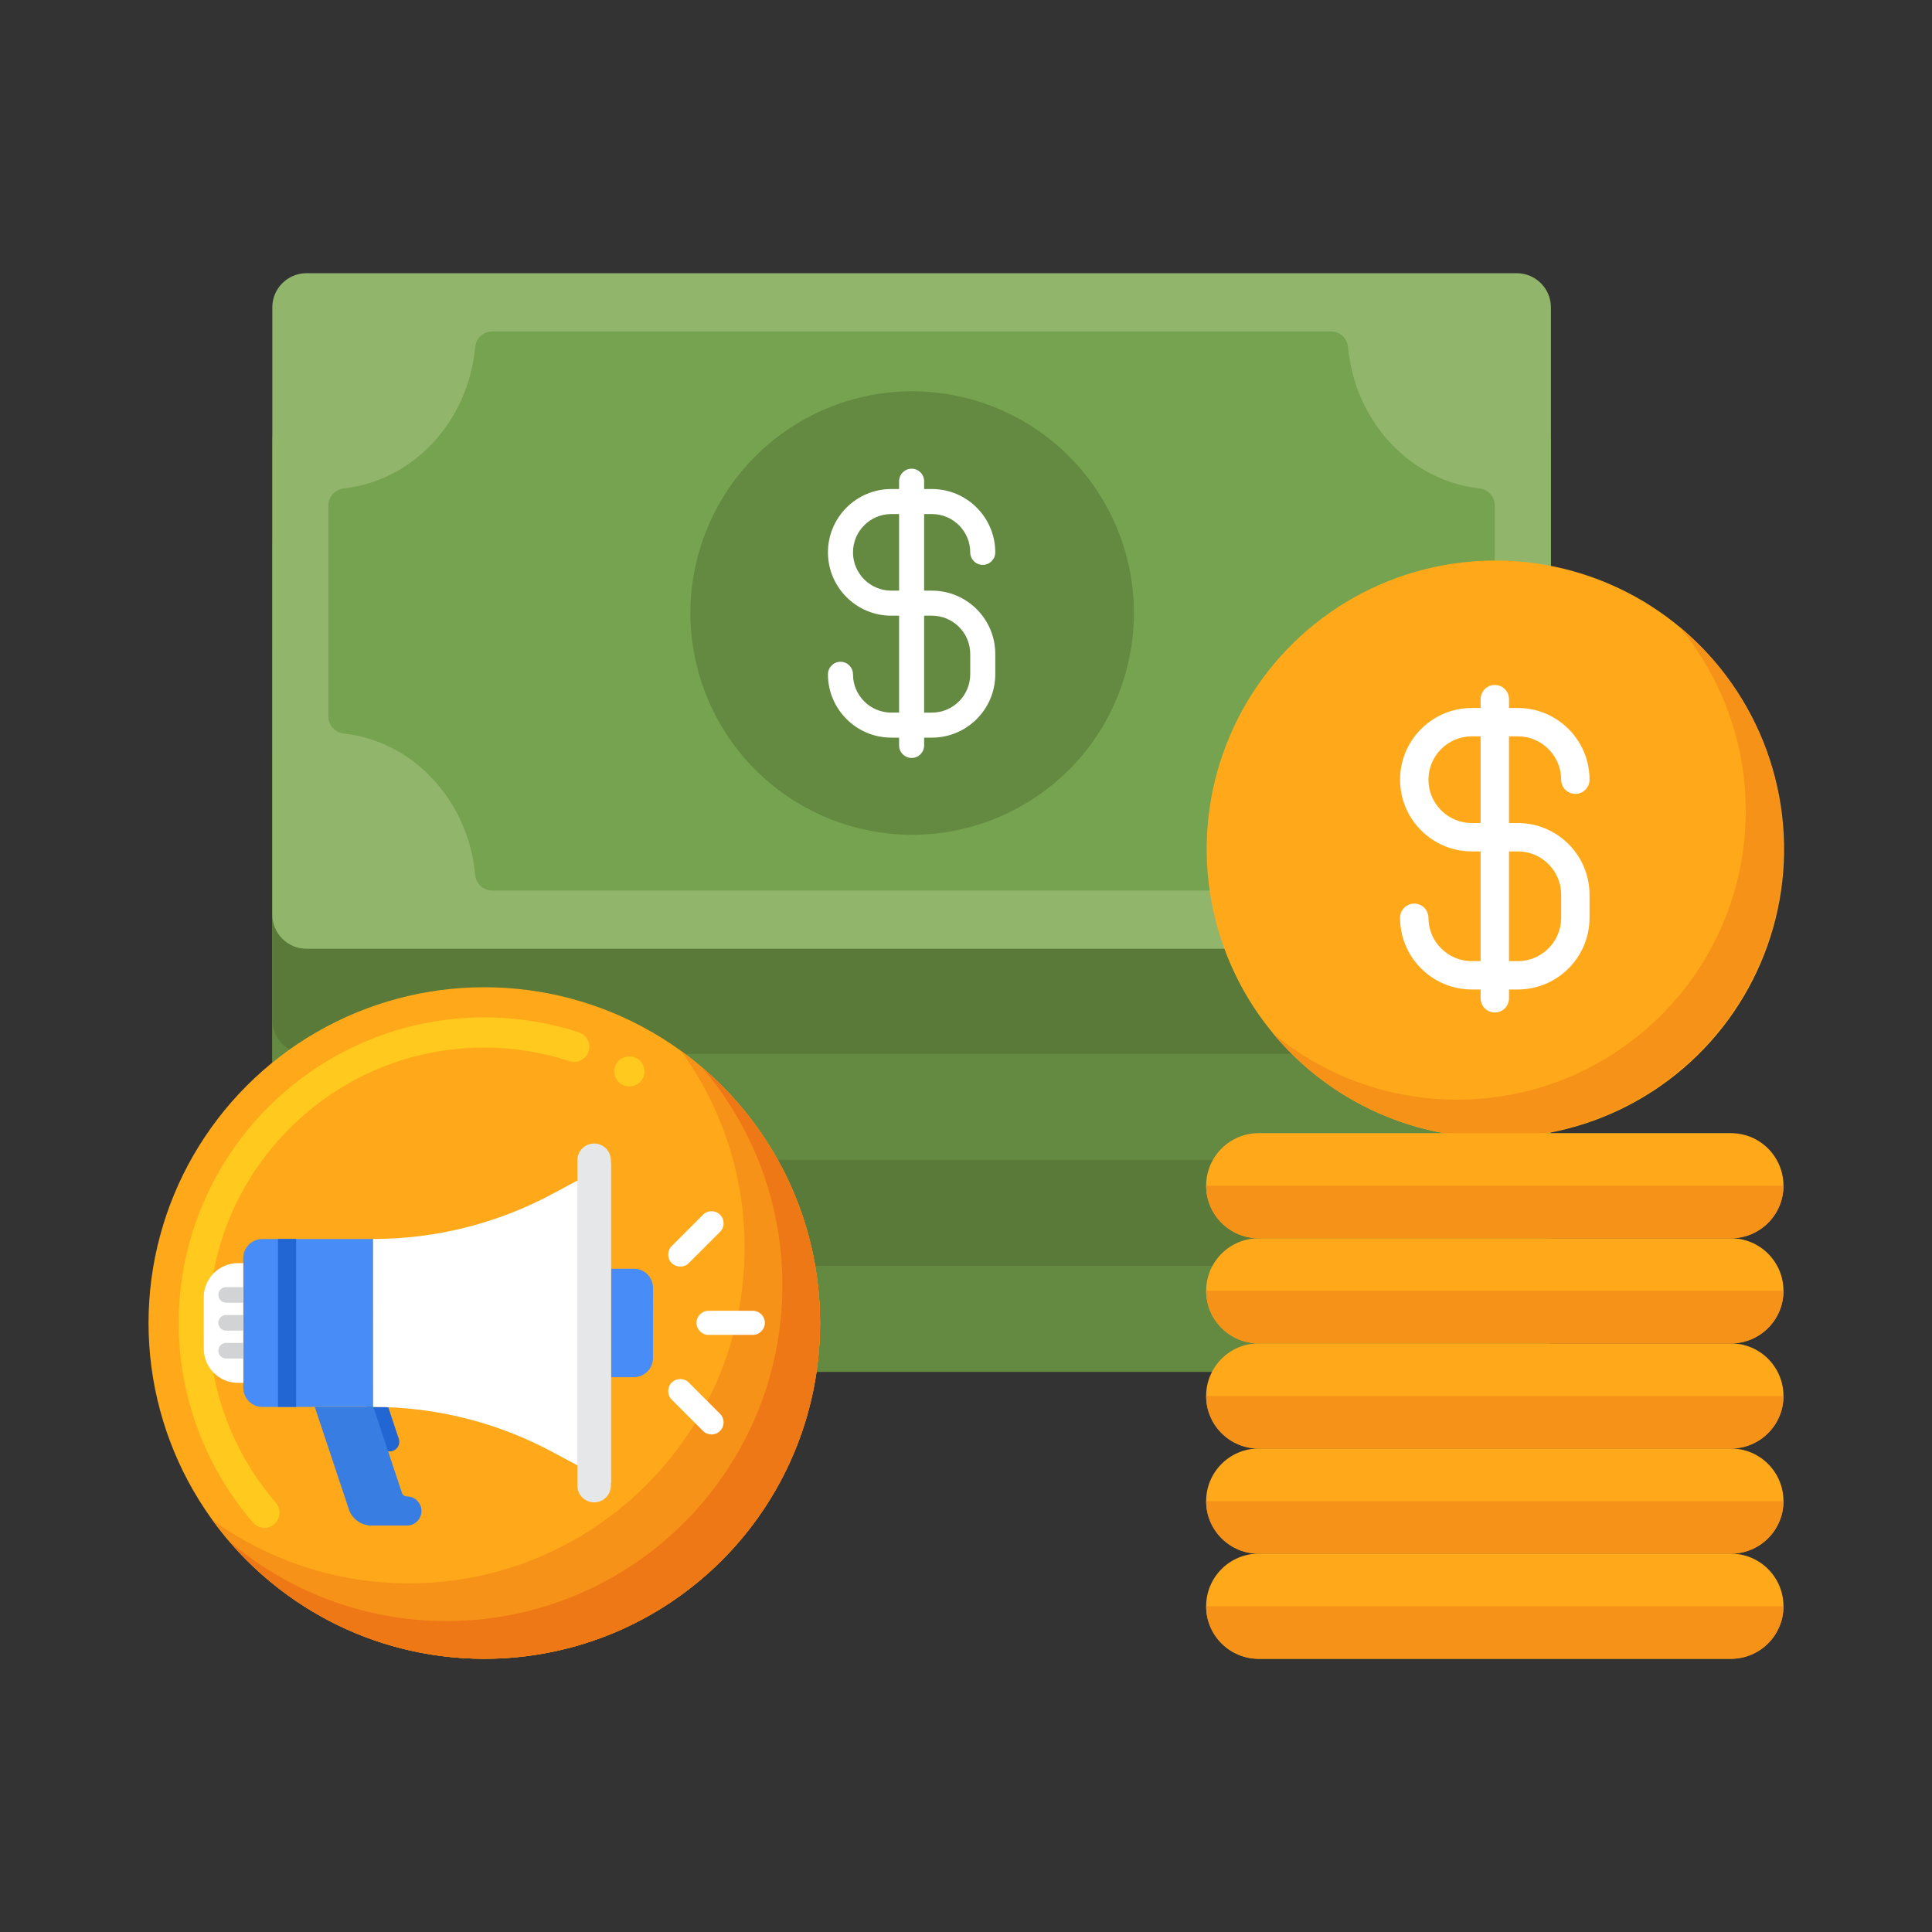 <svg id="Layer_1" height="512" viewBox="0 0 256 256" width="512" xmlns="http://www.w3.org/2000/svg"><rect x="0" y="0" width="256" height="256" fill="#333333" stroke="none"/><g><g><g><g><g><g><g><g><g><g><g><g><g><g><path d="m40.607 96.122c-2.499 0-4.525 2.026-4.525 4.525v76.615c0 2.499 2.026 4.525 4.525 4.525h160.373c2.499 0 4.525-2.026 4.525-4.525v-76.615c0-2.499-2.026-4.525-4.525-4.525z" fill="#648940"/></g></g></g></g></g></g></g></g></g></g><g><g><g><g><g><g><g><g><g><g><path d="m40.607 82.074c-2.499 0-4.525 2.026-4.525 4.525v76.615c0 2.499 2.026 4.525 4.525 4.525h160.373c2.499 0 4.525-2.026 4.525-4.525v-76.615c0-2.499-2.026-4.525-4.525-4.525z" fill="#5a7a39"/></g></g></g></g></g></g></g></g></g></g><g><g><g><g><g><g><g><g><g><g><path d="m40.607 68.026c-2.499 0-4.525 2.026-4.525 4.525v76.615c0 2.499 2.026 4.525 4.525 4.525h160.373c2.499 0 4.525-2.026 4.525-4.525v-76.615c0-2.499-2.026-4.525-4.525-4.525z" fill="#648940"/></g></g></g></g></g></g></g></g></g></g><g><g><g><g><g><g><g><g><g><g><path d="m40.607 53.978c-2.499 0-4.525 2.026-4.525 4.525v76.615c0 2.499 2.026 4.525 4.525 4.525h160.373c2.499 0 4.525-2.026 4.525-4.525v-76.615c0-2.499-2.026-4.525-4.525-4.525z" fill="#5a7a39"/></g></g></g></g></g></g></g></g></g></g><g><g><g><g><g><g><g><g><g><g><path d="m200.979 36.202h-160.372c-2.499 0-4.525 2.026-4.525 4.525v80.461c0 2.499 2.026 4.525 4.525 4.525h160.373c2.499 0 4.525-2.026 4.525-4.525v-80.461c-.001-2.499-2.027-4.525-4.526-4.525z" fill="#91b56b"/></g></g></g></g></g></g><g><g><g><g><g><g><path d="m196.015 64.72c-9.189-1.027-16.484-8.87-17.393-18.72-.108-1.174-1.07-2.081-2.248-2.081h-111.162c-1.179 0-2.14.908-2.248 2.081-.91 9.85-8.204 17.692-17.394 18.72-1.161.13-2.054 1.079-2.054 2.247v27.98c0 1.168.893 2.117 2.054 2.247 9.189 1.027 16.484 8.87 17.393 18.721.108 1.174 1.07 2.081 2.248 2.081h111.162c1.179 0 2.14-.908 2.248-2.081.909-9.851 8.204-17.693 17.393-18.721 1.161-.13 2.054-1.079 2.054-2.247v-27.98c.002-1.168-.891-2.117-2.053-2.247z" fill="#76a34f"/></g></g></g></g></g></g></g></g></g></g></g><g><g><g><g><g><g><ellipse cx="120.793" cy="81.27" fill="#648940" rx="29.359" ry="29.359" transform="matrix(.292 -.957 .957 .292 7.82 173.1)"/></g></g></g></g></g></g><g><g><g><path d="m123.486 78.264h-1.034v-10.148h1.034c2.798 0 5.074 2.276 5.074 5.074 0 .915.744 1.659 1.659 1.659s1.659-.744 1.659-1.659c0-4.628-3.765-8.392-8.392-8.392h-1.034v-1.034c0-.915-.744-1.659-1.659-1.659s-1.659.744-1.659 1.659v1.034h-1.034c-4.628 0-8.393 3.765-8.393 8.392 0 4.628 3.765 8.392 8.393 8.392h1.034v12.841h-1.034c-2.798 0-5.074-2.276-5.074-5.074 0-.915-.744-1.659-1.659-1.659s-1.659.744-1.659 1.659c0 4.628 3.765 8.392 8.393 8.392h1.034v1.034c0 .915.744 1.659 1.659 1.659s1.659-.744 1.659-1.659v-1.034h1.034c4.628 0 8.392-3.765 8.392-8.392v-2.694c0-4.627-3.765-8.391-8.393-8.391zm-5.386-10.148h1.034v10.147h-1.034c-2.798 0-5.074-2.276-5.074-5.074 0-2.797 2.276-5.073 5.074-5.073zm10.46 18.54v2.694c0 2.798-2.276 5.074-5.074 5.074h-1.034v-12.842h1.034c2.798 0 5.074 2.276 5.074 5.074z" fill="#fff"/></g></g></g></g></g><g><g><g><circle cx="64.174" cy="175.306" fill="#ffa91a" r="44.492"/></g></g><g><g><path d="m35.04 202.44c-.58 0-1.13-.25-1.51-.69-6.351-7.35-9.851-16.74-9.851-26.44.01-22.33 18.17-40.49 40.49-40.5 4.29 0 8.51.67 12.55 1.99 1.05.34 1.62 1.48 1.28 2.53-.34 1.02-1.49 1.61-2.521 1.28-3.64-1.19-7.449-1.8-11.31-1.8-9.72 0-18.88 3.8-25.79 10.71-6.9 6.9-10.7 16.06-10.7 25.79 0 8.74 3.16 17.2 8.88 23.82v.01c.721.84.62 2.09-.21 2.81-.358.32-.828.49-1.308.49zm48.35-58.48c-.35 0-.7-.09-1-.27-.01 0-.01 0-.01 0-.46-.27-.79-.7-.92-1.21-.141-.52-.07-1.06.2-1.52.529-.92 1.81-1.26 2.729-.73.47.27.8.7.93 1.22.141.51.07 1.05-.199 1.52-.35.61-1.02.99-1.73.99z" fill="#ffc91d"/></g></g><g><path d="m90.237 139.243c5.303 7.325 8.43 16.329 8.43 26.063 0 24.573-19.92 44.492-44.493 44.492-9.734 0-18.738-3.127-26.063-8.43 8.083 11.166 21.225 18.43 36.063 18.43 24.573 0 44.493-19.92 44.493-44.492-.001-14.838-7.265-27.98-18.43-36.063z" fill="#f79219"/></g><g><path d="m93.035 141.444c6.629 7.77 10.631 17.848 10.631 28.862 0 24.573-19.92 44.492-44.493 44.492-11.014 0-21.092-4.002-28.861-10.631 8.161 9.565 20.302 15.631 33.861 15.631 24.573 0 44.493-19.92 44.493-44.492 0-13.559-6.065-25.701-15.631-33.862z" fill="#ef7816"/></g><g><g><g><g><g><g><path d="m49.443 186.422-14.673.007c-1.397.001-2.53-1.131-2.531-2.528l-.008-17.192c-.001-1.397 1.131-2.53 2.528-2.531l14.673-.007z" fill="#478cf7"/></g></g></g></g></g><g><path d="m80.947 182.481 3.045.001c1.397.001 2.53-1.131 2.531-2.528l.004-9.309c.001-1.397-1.131-2.53-2.528-2.531l-3.045-.001z" fill="#478cf7"/></g><g><g><path d="m32.238 183.237h-.708c-2.499.001-4.526-2.024-4.527-4.523l-.003-6.814c-.001-2.499 2.024-4.526 4.523-4.527h.708z" fill="#fff"/></g></g><g><g><path d="m99.748 176.882h-5.859c-.883 0-1.599-.716-1.599-1.599 0-.883.716-1.599 1.599-1.599h5.859c.883 0 1.599.716 1.599 1.599 0 .883-.716 1.599-1.599 1.599z" fill="#fff"/></g><g><path d="m95.414 163.221-4.143 4.143c-.624.624-1.637.624-2.261 0-.624-.624-.624-1.637 0-2.261l4.143-4.143c.624-.624 1.637-.624 2.261 0 .625.624.625 1.637 0 2.261z" fill="#fff"/></g><g><path d="m93.153 189.605-4.143-4.143c-.624-.624-.624-1.637 0-2.261.624-.624 1.637-.624 2.261 0l4.143 4.143c.624.624.624 1.637 0 2.261-.624.625-1.637.625-2.261 0z" fill="#fff"/></g></g><g><path d="m36.832 164.162h2.407v22.263h-2.407z" fill="#2266d3"/></g><g><path d="m50.488 192.317h1.155c.863 0 1.473-.846 1.2-1.664l-1.408-4.228h-2.91z" fill="#2266d3"/></g><g><path d="m53.263 197.815-3.794-11.39h-7.762l4.515 13.554c.431 1.293 1.64 2.165 3.003 2.165h4.692c1.065 0 1.929-.863 1.929-1.929 0-1.065-.863-1.929-1.929-1.929-.297 0-.56-.19-.654-.471z" fill="#377de2"/></g><g><path d="m32.233 172.617h-2.269c-.571 0-1.034-.463-1.034-1.034 0-.571.463-1.034 1.034-1.034h2.269z" fill="#d1d3d4"/></g><g><path d="m32.233 176.314h-2.269c-.571 0-1.034-.463-1.034-1.034 0-.571.463-1.034 1.034-1.034h2.269z" fill="#d1d3d4"/></g><g><path d="m32.233 180.012h-2.269c-.571 0-1.034-.463-1.034-1.034 0-.571.463-1.034 1.034-1.034h2.269z" fill="#d1d3d4"/></g><g><path d="m49.443 164.171v22.251c8.268 0 16.409 2.041 23.699 5.942l7.803 4.176v-42.486l-7.803 4.176c-7.291 3.9-15.431 5.941-23.699 5.941z" fill="#fff"/></g><g><path d="m78.725 199.069c1.226 0 2.22-.994 2.22-2.22v-43.105c0-1.226-.994-2.22-2.22-2.22-1.226 0-2.22.994-2.22 2.22v43.105c0 1.226.994 2.22 2.22 2.22z" fill="#e6e7e8"/></g></g></g><g><g><g><g><g><g><g><g><ellipse cx="198.07" cy="112.462" fill="#ffa91a" rx="38.249" ry="38.249" transform="matrix(.333 -.943 .943 .333 26.135 261.853)"/></g></g></g></g></g></g><g><path d="m222.501 83.032c5.506 6.626 8.818 15.141 8.818 24.43 0 21.124-17.125 38.249-38.249 38.249-9.289 0-17.804-3.312-24.431-8.818 7.016 8.443 17.595 13.818 29.431 13.818 21.124 0 38.249-17.124 38.249-38.249 0-11.835-5.376-22.414-13.818-29.43z" fill="#f79219"/></g><g><g><g><path d="m201.119 109.058h-1.171v-11.489h1.171c3.168 0 5.745 2.577 5.745 5.745 0 1.036.843 1.879 1.879 1.879s1.879-.843 1.879-1.879c0-5.24-4.263-9.502-9.502-9.502h-1.171v-1.171c0-1.036-.843-1.879-1.879-1.879s-1.879.843-1.879 1.879v1.171h-1.171c-5.24 0-9.503 4.262-9.503 9.502s4.263 9.502 9.503 9.502h1.171v14.539h-1.171c-3.168 0-5.745-2.577-5.745-5.745 0-1.036-.843-1.879-1.879-1.879s-1.879.843-1.879 1.879c0 5.24 4.263 9.502 9.503 9.502h1.171v1.171c0 1.036.843 1.879 1.879 1.879s1.879-.843 1.879-1.879v-1.171h1.171c5.24 0 9.502-4.263 9.502-9.502v-3.05c-.001-5.239-4.263-9.502-9.503-9.502zm-6.098-11.489h1.171v11.489h-1.171c-3.168 0-5.745-2.577-5.745-5.745s2.577-5.744 5.745-5.744zm11.843 20.991v3.05c0 3.168-2.577 5.745-5.745 5.745h-1.171v-14.539h1.171c3.168 0 5.745 2.577 5.745 5.744z" fill="#fff"/></g></g></g></g><g><g><g><g><g><path d="m166.786 178.007c-3.847 0-6.965 3.119-6.965 6.965 0 3.847 3.118 6.965 6.965 6.965h62.568c3.847 0 6.965-3.119 6.965-6.965 0-3.847-3.118-6.965-6.965-6.965z" fill="#ffa91a"/></g></g></g></g></g><g><g><g><g><path d="m166.786 191.938h62.568c3.847 0 6.965-3.119 6.965-6.965h-76.498c0 3.846 3.118 6.965 6.965 6.965z" fill="#f79219"/></g></g></g></g><g><g><g><g><g><path d="m166.786 191.938c-3.847 0-6.965 3.119-6.965 6.965s3.118 6.965 6.965 6.965h62.568c3.847 0 6.965-3.119 6.965-6.965s-3.118-6.965-6.965-6.965z" fill="#ffa91a"/></g></g></g></g></g><g><g><g><g><path d="m166.786 205.868h62.568c3.847 0 6.965-3.119 6.965-6.965h-76.498c0 3.846 3.118 6.965 6.965 6.965z" fill="#f79219"/></g></g></g></g><g><g><g><g><g><path d="m166.786 205.868c-3.847 0-6.965 3.119-6.965 6.965 0 3.847 3.118 6.965 6.965 6.965h62.568c3.847 0 6.965-3.119 6.965-6.965s-3.118-6.965-6.965-6.965z" fill="#ffa91a"/></g></g></g></g></g><g><g><g><g><path d="m166.786 219.798h62.568c3.847 0 6.965-3.119 6.965-6.965h-76.498c0 3.847 3.118 6.965 6.965 6.965z" fill="#f79219"/></g></g></g></g><g><g><g><g><g><path d="m166.786 164.078c-3.847 0-6.965 3.118-6.965 6.965s3.118 6.965 6.965 6.965h62.568c3.847 0 6.965-3.118 6.965-6.965s-3.118-6.965-6.965-6.965z" fill="#ffa91a"/></g></g></g></g></g><g><g><g><g><path d="m166.786 178.007h62.568c3.847 0 6.965-3.118 6.965-6.965h-76.498c0 3.847 3.118 6.965 6.965 6.965z" fill="#f79219"/></g></g></g></g><g><g><g><g><g><path d="m166.786 150.148c-3.847 0-6.965 3.118-6.965 6.965 0 3.846 3.118 6.965 6.965 6.965h62.568c3.847 0 6.965-3.118 6.965-6.965s-3.118-6.965-6.965-6.965z" fill="#ffa91a"/></g></g></g></g></g><g><g><g><g><path d="m166.786 164.078h62.568c3.847 0 6.965-3.118 6.965-6.965h-76.498c0 3.846 3.118 6.965 6.965 6.965z" fill="#f79219"/></g></g></g></g></g></g></svg>